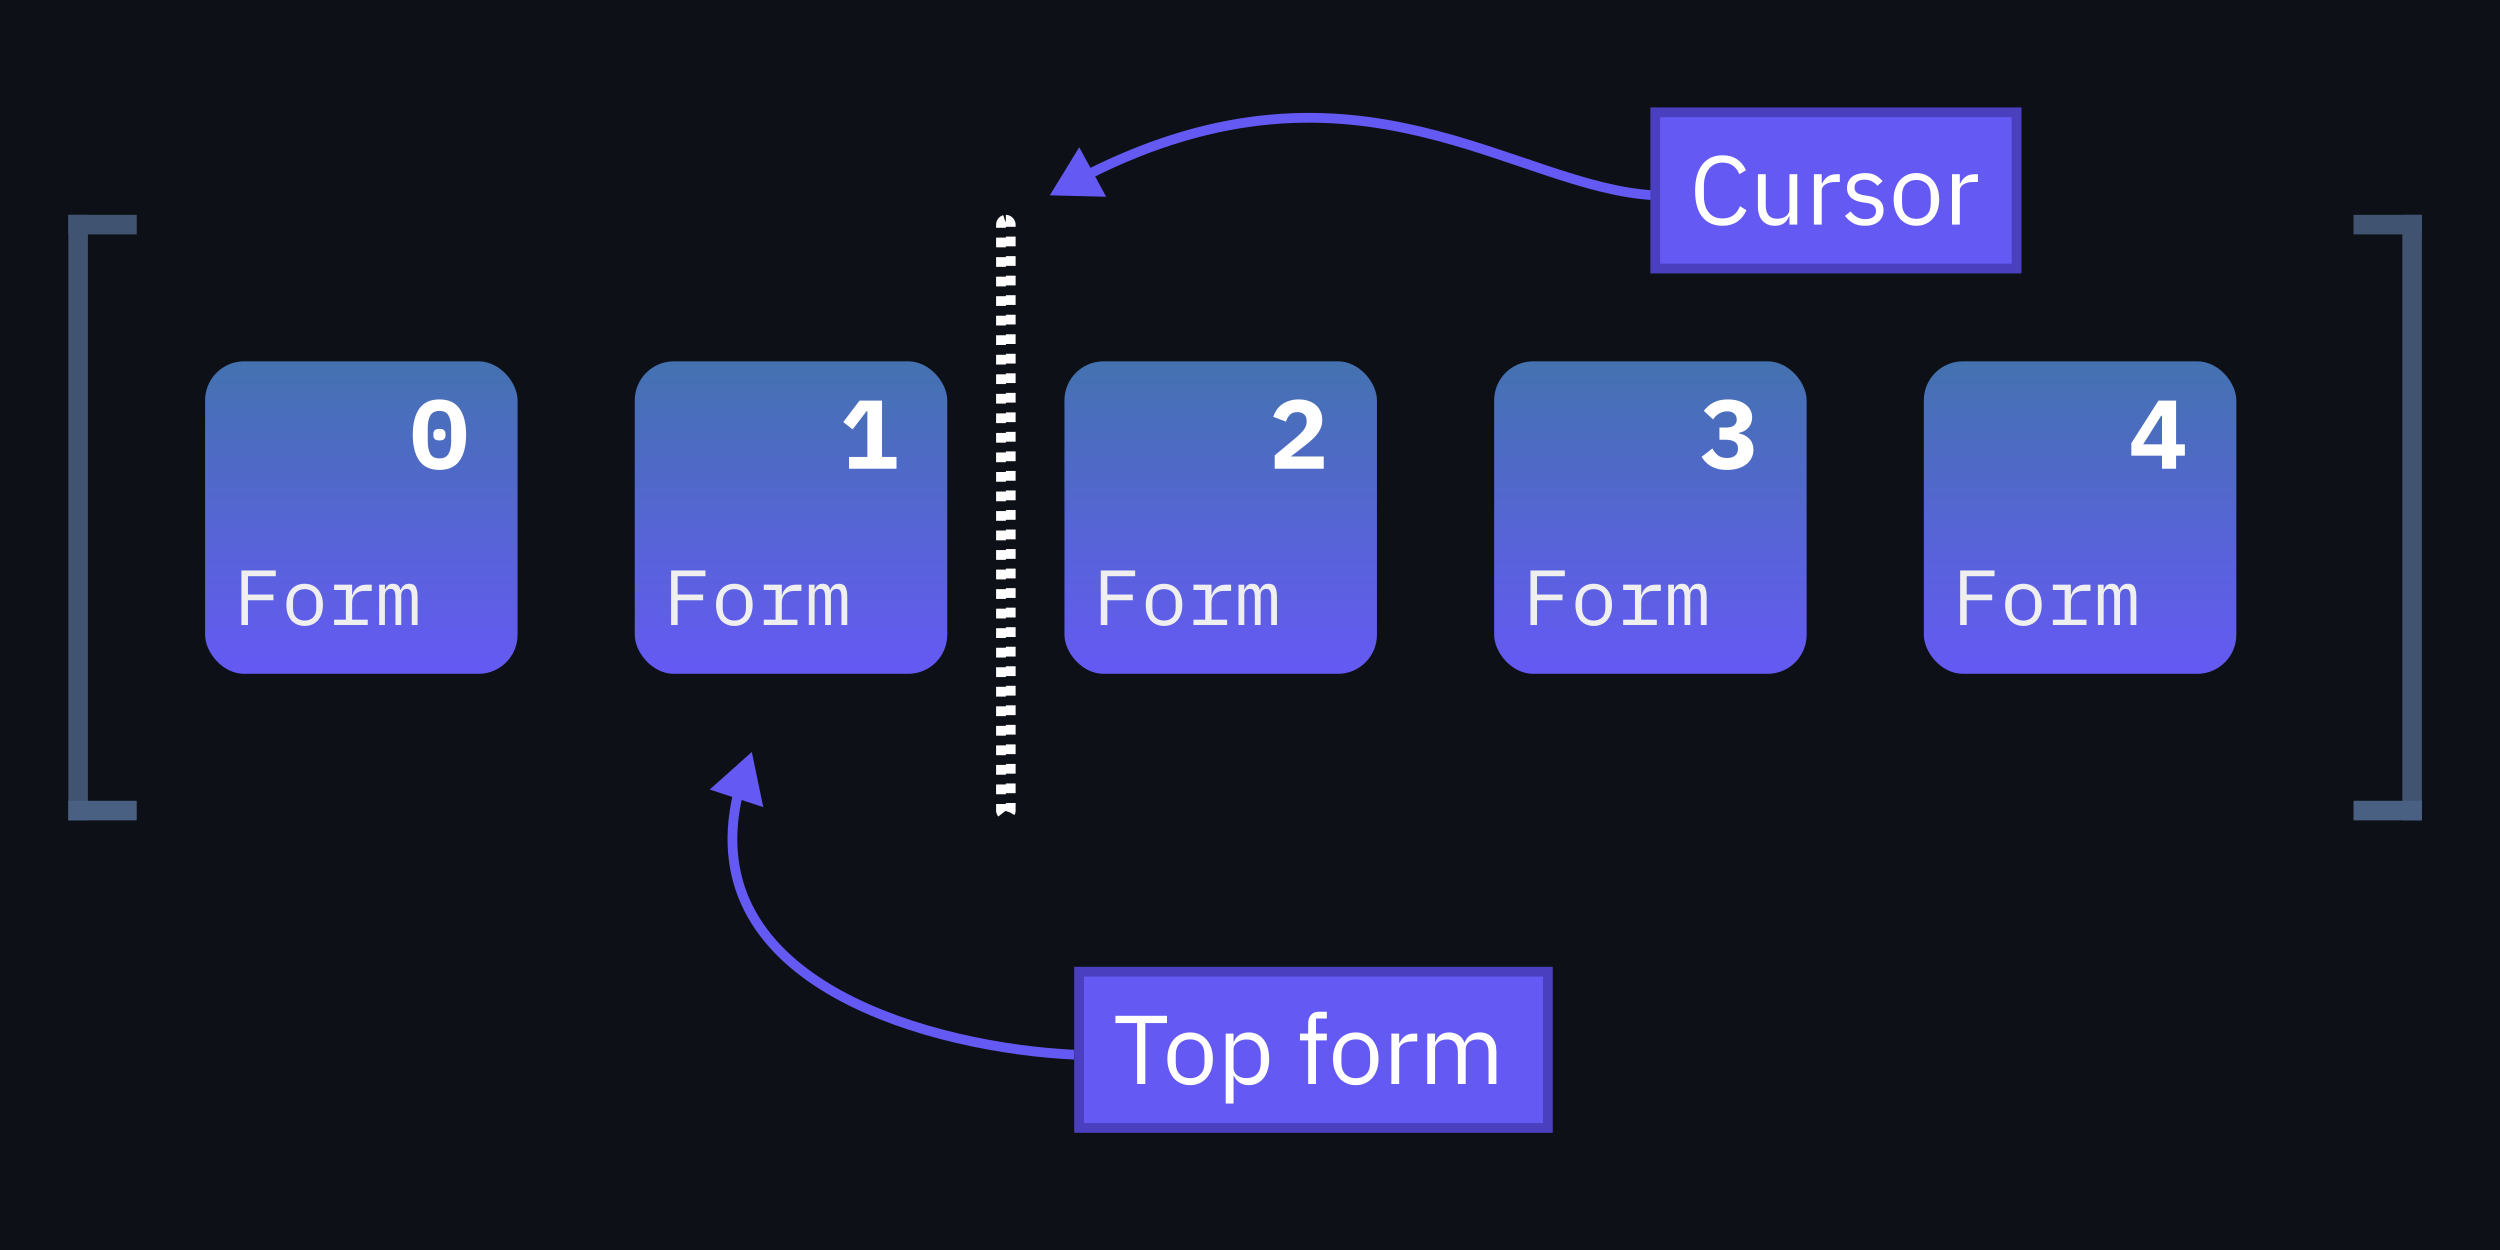 <svg width="256" height="128" viewBox="0 0 256 128" fill="none" xmlns="http://www.w3.org/2000/svg">
<rect width="256" height="128" fill="#1E1E1E"/>
<rect width="256" height="128" fill="#0D1117"/>
<rect x="21" y="37" width="32" height="32" rx="4" fill="url(#paint0_linear_0_1)"/>
<rect x="65" y="37" width="32" height="32" rx="4" fill="url(#paint1_linear_0_1)"/>
<rect x="109" y="37" width="32" height="32" rx="4" fill="url(#paint2_linear_0_1)"/>
<rect x="153" y="37" width="32" height="32" rx="4" fill="url(#paint3_linear_0_1)"/>
<rect x="197" y="37" width="32" height="32" rx="4" fill="url(#paint4_linear_0_1)"/>
<rect x="102.5" y="22.5" width="1" height="61" rx="0.5" stroke="white" stroke-dasharray="1 1"/>
<rect x="7" y="22" width="2" height="62" fill="#405472"/>
<rect width="2" height="62" transform="matrix(-1 0 0 1 248 22)" fill="#405472"/>
<rect x="7" y="22" width="7" height="2" fill="#405472"/>
<rect width="7" height="2" transform="matrix(-1 0 0 1 248 22)" fill="#405472"/>
<rect x="7" y="82" width="7" height="2" fill="#4A6082"/>
<rect width="7" height="2" transform="matrix(-1 0 0 1 248 82)" fill="#4A6082"/>
<path d="M24.72 64V58.416H28.24V59H25.392V60.88H28V61.464H25.392V64H24.72ZM31.197 64.096C30.909 64.096 30.648 64.045 30.413 63.944C30.183 63.843 29.986 63.699 29.821 63.512C29.661 63.32 29.538 63.093 29.453 62.832C29.367 62.565 29.325 62.267 29.325 61.936C29.325 61.611 29.367 61.315 29.453 61.048C29.538 60.781 29.661 60.555 29.821 60.368C29.986 60.176 30.183 60.029 30.413 59.928C30.648 59.827 30.909 59.776 31.197 59.776C31.485 59.776 31.744 59.827 31.973 59.928C32.208 60.029 32.405 60.176 32.565 60.368C32.73 60.555 32.855 60.781 32.941 61.048C33.026 61.315 33.069 61.611 33.069 61.936C33.069 62.267 33.026 62.565 32.941 62.832C32.855 63.093 32.73 63.32 32.565 63.512C32.405 63.699 32.208 63.843 31.973 63.944C31.744 64.045 31.485 64.096 31.197 64.096ZM31.197 63.544C31.554 63.544 31.842 63.437 32.061 63.224C32.279 63.011 32.389 62.68 32.389 62.232V61.64C32.389 61.192 32.279 60.861 32.061 60.648C31.842 60.435 31.554 60.328 31.197 60.328C30.84 60.328 30.552 60.435 30.333 60.648C30.114 60.861 30.005 61.192 30.005 61.64V62.232C30.005 62.68 30.114 63.011 30.333 63.224C30.552 63.437 30.84 63.544 31.197 63.544ZM34.21 63.456H35.418V60.416H34.21V59.872H36.058V60.912H36.098C36.183 60.587 36.343 60.333 36.578 60.152C36.818 59.965 37.122 59.872 37.49 59.872H38.066V60.512H37.29C36.922 60.512 36.623 60.619 36.394 60.832C36.17 61.045 36.058 61.325 36.058 61.672V63.456H37.658V64H34.21V63.456ZM38.823 64V59.872H39.415V60.352H39.447C39.511 60.192 39.601 60.056 39.719 59.944C39.836 59.832 40.009 59.776 40.239 59.776C40.479 59.776 40.657 59.837 40.775 59.96C40.892 60.077 40.964 60.232 40.991 60.424H41.015C41.089 60.237 41.196 60.083 41.335 59.96C41.473 59.837 41.665 59.776 41.911 59.776C42.247 59.776 42.471 59.893 42.583 60.128C42.7 60.363 42.759 60.699 42.759 61.136V64H42.167V61.24C42.167 60.888 42.129 60.645 42.055 60.512C41.985 60.373 41.855 60.304 41.663 60.304C41.492 60.304 41.353 60.36 41.247 60.472C41.14 60.579 41.087 60.744 41.087 60.968V64H40.495V61.24C40.495 60.888 40.457 60.645 40.383 60.512C40.313 60.373 40.185 60.304 39.999 60.304C39.828 60.304 39.687 60.36 39.575 60.472C39.468 60.579 39.415 60.744 39.415 60.968V64H38.823Z" fill="#EFEFEF"/>
<path d="M68.72 64V58.416H72.24V59H69.392V60.88H72V61.464H69.392V64H68.72ZM75.197 64.096C74.909 64.096 74.647 64.045 74.413 63.944C74.183 63.843 73.986 63.699 73.821 63.512C73.661 63.32 73.538 63.093 73.453 62.832C73.368 62.565 73.325 62.267 73.325 61.936C73.325 61.611 73.368 61.315 73.453 61.048C73.538 60.781 73.661 60.555 73.821 60.368C73.986 60.176 74.183 60.029 74.413 59.928C74.647 59.827 74.909 59.776 75.197 59.776C75.485 59.776 75.743 59.827 75.973 59.928C76.207 60.029 76.405 60.176 76.565 60.368C76.73 60.555 76.856 60.781 76.941 61.048C77.026 61.315 77.069 61.611 77.069 61.936C77.069 62.267 77.026 62.565 76.941 62.832C76.856 63.093 76.73 63.32 76.565 63.512C76.405 63.699 76.207 63.843 75.973 63.944C75.743 64.045 75.485 64.096 75.197 64.096ZM75.197 63.544C75.554 63.544 75.842 63.437 76.061 63.224C76.279 63.011 76.389 62.68 76.389 62.232V61.64C76.389 61.192 76.279 60.861 76.061 60.648C75.842 60.435 75.554 60.328 75.197 60.328C74.84 60.328 74.552 60.435 74.333 60.648C74.114 60.861 74.005 61.192 74.005 61.64V62.232C74.005 62.68 74.114 63.011 74.333 63.224C74.552 63.437 74.84 63.544 75.197 63.544ZM78.21 63.456H79.418V60.416H78.21V59.872H80.058V60.912H80.098C80.183 60.587 80.343 60.333 80.578 60.152C80.818 59.965 81.122 59.872 81.49 59.872H82.066V60.512H81.29C80.922 60.512 80.623 60.619 80.394 60.832C80.17 61.045 80.058 61.325 80.058 61.672V63.456H81.658V64H78.21V63.456ZM82.823 64V59.872H83.415V60.352H83.447C83.511 60.192 83.601 60.056 83.719 59.944C83.836 59.832 84.009 59.776 84.239 59.776C84.479 59.776 84.657 59.837 84.775 59.96C84.892 60.077 84.964 60.232 84.991 60.424H85.015C85.089 60.237 85.196 60.083 85.335 59.96C85.473 59.837 85.665 59.776 85.911 59.776C86.247 59.776 86.471 59.893 86.583 60.128C86.7 60.363 86.759 60.699 86.759 61.136V64H86.167V61.24C86.167 60.888 86.129 60.645 86.055 60.512C85.985 60.373 85.855 60.304 85.663 60.304C85.492 60.304 85.353 60.36 85.247 60.472C85.14 60.579 85.087 60.744 85.087 60.968V64H84.495V61.24C84.495 60.888 84.457 60.645 84.383 60.512C84.313 60.373 84.185 60.304 83.999 60.304C83.828 60.304 83.687 60.36 83.575 60.472C83.468 60.579 83.415 60.744 83.415 60.968V64H82.823Z" fill="#EFEFEF"/>
<path d="M112.72 64V58.416H116.24V59H113.392V60.88H116V61.464H113.392V64H112.72ZM119.197 64.096C118.909 64.096 118.648 64.045 118.413 63.944C118.184 63.843 117.986 63.699 117.821 63.512C117.661 63.32 117.538 63.093 117.453 62.832C117.368 62.565 117.325 62.267 117.325 61.936C117.325 61.611 117.368 61.315 117.453 61.048C117.538 60.781 117.661 60.555 117.821 60.368C117.986 60.176 118.184 60.029 118.413 59.928C118.648 59.827 118.909 59.776 119.197 59.776C119.485 59.776 119.744 59.827 119.973 59.928C120.208 60.029 120.405 60.176 120.565 60.368C120.73 60.555 120.856 60.781 120.941 61.048C121.026 61.315 121.069 61.611 121.069 61.936C121.069 62.267 121.026 62.565 120.941 62.832C120.856 63.093 120.73 63.32 120.565 63.512C120.405 63.699 120.208 63.843 119.973 63.944C119.744 64.045 119.485 64.096 119.197 64.096ZM119.197 63.544C119.554 63.544 119.842 63.437 120.061 63.224C120.28 63.011 120.389 62.68 120.389 62.232V61.64C120.389 61.192 120.28 60.861 120.061 60.648C119.842 60.435 119.554 60.328 119.197 60.328C118.84 60.328 118.552 60.435 118.333 60.648C118.114 60.861 118.005 61.192 118.005 61.64V62.232C118.005 62.68 118.114 63.011 118.333 63.224C118.552 63.437 118.84 63.544 119.197 63.544ZM122.21 63.456H123.418V60.416H122.21V59.872H124.058V60.912H124.098C124.183 60.587 124.343 60.333 124.578 60.152C124.818 59.965 125.122 59.872 125.49 59.872H126.066V60.512H125.29C124.922 60.512 124.623 60.619 124.394 60.832C124.17 61.045 124.058 61.325 124.058 61.672V63.456H125.658V64H122.21V63.456ZM126.823 64V59.872H127.415V60.352H127.447C127.511 60.192 127.601 60.056 127.719 59.944C127.836 59.832 128.009 59.776 128.239 59.776C128.479 59.776 128.657 59.837 128.775 59.96C128.892 60.077 128.964 60.232 128.991 60.424H129.015C129.089 60.237 129.196 60.083 129.335 59.96C129.473 59.837 129.665 59.776 129.911 59.776C130.247 59.776 130.471 59.893 130.583 60.128C130.7 60.363 130.759 60.699 130.759 61.136V64H130.167V61.24C130.167 60.888 130.129 60.645 130.055 60.512C129.985 60.373 129.855 60.304 129.663 60.304C129.492 60.304 129.353 60.36 129.247 60.472C129.14 60.579 129.087 60.744 129.087 60.968V64H128.495V61.24C128.495 60.888 128.457 60.645 128.383 60.512C128.313 60.373 128.185 60.304 127.999 60.304C127.828 60.304 127.687 60.36 127.575 60.472C127.468 60.579 127.415 60.744 127.415 60.968V64H126.823Z" fill="#EFEFEF"/>
<path d="M156.72 64V58.416H160.24V59H157.392V60.88H160V61.464H157.392V64H156.72ZM163.197 64.096C162.909 64.096 162.648 64.045 162.413 63.944C162.184 63.843 161.986 63.699 161.821 63.512C161.661 63.32 161.538 63.093 161.453 62.832C161.368 62.565 161.325 62.267 161.325 61.936C161.325 61.611 161.368 61.315 161.453 61.048C161.538 60.781 161.661 60.555 161.821 60.368C161.986 60.176 162.184 60.029 162.413 59.928C162.648 59.827 162.909 59.776 163.197 59.776C163.485 59.776 163.744 59.827 163.973 59.928C164.208 60.029 164.405 60.176 164.565 60.368C164.73 60.555 164.856 60.781 164.941 61.048C165.026 61.315 165.069 61.611 165.069 61.936C165.069 62.267 165.026 62.565 164.941 62.832C164.856 63.093 164.73 63.32 164.565 63.512C164.405 63.699 164.208 63.843 163.973 63.944C163.744 64.045 163.485 64.096 163.197 64.096ZM163.197 63.544C163.554 63.544 163.842 63.437 164.061 63.224C164.28 63.011 164.389 62.68 164.389 62.232V61.64C164.389 61.192 164.28 60.861 164.061 60.648C163.842 60.435 163.554 60.328 163.197 60.328C162.84 60.328 162.552 60.435 162.333 60.648C162.114 60.861 162.005 61.192 162.005 61.64V62.232C162.005 62.68 162.114 63.011 162.333 63.224C162.552 63.437 162.84 63.544 163.197 63.544ZM166.21 63.456H167.418V60.416H166.21V59.872H168.058V60.912H168.098C168.183 60.587 168.343 60.333 168.578 60.152C168.818 59.965 169.122 59.872 169.49 59.872H170.066V60.512H169.29C168.922 60.512 168.623 60.619 168.394 60.832C168.17 61.045 168.058 61.325 168.058 61.672V63.456H169.658V64H166.21V63.456ZM170.823 64V59.872H171.415V60.352H171.447C171.511 60.192 171.601 60.056 171.719 59.944C171.836 59.832 172.009 59.776 172.239 59.776C172.479 59.776 172.657 59.837 172.775 59.96C172.892 60.077 172.964 60.232 172.991 60.424H173.015C173.089 60.237 173.196 60.083 173.335 59.96C173.473 59.837 173.665 59.776 173.911 59.776C174.247 59.776 174.471 59.893 174.583 60.128C174.7 60.363 174.759 60.699 174.759 61.136V64H174.167V61.24C174.167 60.888 174.129 60.645 174.055 60.512C173.985 60.373 173.855 60.304 173.663 60.304C173.492 60.304 173.353 60.36 173.247 60.472C173.14 60.579 173.087 60.744 173.087 60.968V64H172.495V61.24C172.495 60.888 172.457 60.645 172.383 60.512C172.313 60.373 172.185 60.304 171.999 60.304C171.828 60.304 171.687 60.36 171.575 60.472C171.468 60.579 171.415 60.744 171.415 60.968V64H170.823Z" fill="#EFEFEF"/>
<path d="M200.72 64V58.416H204.24V59H201.392V60.88H204V61.464H201.392V64H200.72ZM207.197 64.096C206.909 64.096 206.648 64.045 206.413 63.944C206.184 63.843 205.986 63.699 205.821 63.512C205.661 63.32 205.538 63.093 205.453 62.832C205.368 62.565 205.325 62.267 205.325 61.936C205.325 61.611 205.368 61.315 205.453 61.048C205.538 60.781 205.661 60.555 205.821 60.368C205.986 60.176 206.184 60.029 206.413 59.928C206.648 59.827 206.909 59.776 207.197 59.776C207.485 59.776 207.744 59.827 207.973 59.928C208.208 60.029 208.405 60.176 208.565 60.368C208.73 60.555 208.856 60.781 208.941 61.048C209.026 61.315 209.069 61.611 209.069 61.936C209.069 62.267 209.026 62.565 208.941 62.832C208.856 63.093 208.73 63.32 208.565 63.512C208.405 63.699 208.208 63.843 207.973 63.944C207.744 64.045 207.485 64.096 207.197 64.096ZM207.197 63.544C207.554 63.544 207.842 63.437 208.061 63.224C208.28 63.011 208.389 62.68 208.389 62.232V61.64C208.389 61.192 208.28 60.861 208.061 60.648C207.842 60.435 207.554 60.328 207.197 60.328C206.84 60.328 206.552 60.435 206.333 60.648C206.114 60.861 206.005 61.192 206.005 61.64V62.232C206.005 62.68 206.114 63.011 206.333 63.224C206.552 63.437 206.84 63.544 207.197 63.544ZM210.21 63.456H211.418V60.416H210.21V59.872H212.058V60.912H212.098C212.183 60.587 212.343 60.333 212.578 60.152C212.818 59.965 213.122 59.872 213.49 59.872H214.066V60.512H213.29C212.922 60.512 212.623 60.619 212.394 60.832C212.17 61.045 212.058 61.325 212.058 61.672V63.456H213.658V64H210.21V63.456ZM214.823 64V59.872H215.415V60.352H215.447C215.511 60.192 215.601 60.056 215.719 59.944C215.836 59.832 216.009 59.776 216.239 59.776C216.479 59.776 216.657 59.837 216.775 59.96C216.892 60.077 216.964 60.232 216.991 60.424H217.015C217.089 60.237 217.196 60.083 217.335 59.96C217.473 59.837 217.665 59.776 217.911 59.776C218.247 59.776 218.471 59.893 218.583 60.128C218.7 60.363 218.759 60.699 218.759 61.136V64H218.167V61.24C218.167 60.888 218.129 60.645 218.055 60.512C217.985 60.373 217.855 60.304 217.663 60.304C217.492 60.304 217.353 60.36 217.247 60.472C217.14 60.579 217.087 60.744 217.087 60.968V64H216.495V61.24C216.495 60.888 216.457 60.645 216.383 60.512C216.313 60.373 216.185 60.304 215.999 60.304C215.828 60.304 215.687 60.36 215.575 60.472C215.468 60.579 215.415 60.744 215.415 60.968V64H214.823Z" fill="#EFEFEF"/>
<path d="M45 48.12C44.067 48.12 43.377 47.803 42.93 47.17C42.49 46.537 42.27 45.65 42.27 44.51C42.27 43.37 42.49 42.483 42.93 41.85C43.377 41.217 44.067 40.9 45 40.9C45.933 40.9 46.62 41.217 47.06 41.85C47.507 42.483 47.73 43.37 47.73 44.51C47.73 45.65 47.507 46.537 47.06 47.17C46.62 47.803 45.933 48.12 45 48.12ZM45 46.94C45.447 46.94 45.757 46.783 45.93 46.47C46.11 46.157 46.2 45.72 46.2 45.16V43.86C46.2 43.3 46.11 42.863 45.93 42.55C45.757 42.237 45.447 42.08 45 42.08C44.553 42.08 44.24 42.237 44.06 42.55C43.887 42.863 43.8 43.3 43.8 43.86V45.16C43.8 45.72 43.887 46.157 44.06 46.47C44.24 46.783 44.553 46.94 45 46.94ZM45 45.1C44.767 45.1 44.603 45.053 44.51 44.96C44.423 44.867 44.38 44.753 44.38 44.62V44.4C44.38 44.267 44.423 44.153 44.51 44.06C44.603 43.967 44.767 43.92 45 43.92C45.233 43.92 45.393 43.967 45.48 44.06C45.573 44.153 45.62 44.267 45.62 44.4V44.62C45.62 44.753 45.573 44.867 45.48 44.96C45.393 45.053 45.233 45.1 45 45.1Z" fill="white"/>
<path d="M86.94 48V46.79H88.82V42.11H88.73L87.31 43.97L86.35 43.22L88.02 41.02H90.32V46.79H91.8V48H86.94Z" fill="white"/>
<path d="M135.55 48H130.53V46.63L132.73 44.8C133.11 44.473 133.383 44.19 133.55 43.95C133.717 43.71 133.8 43.457 133.8 43.19V43.09C133.8 42.797 133.713 42.577 133.54 42.43C133.367 42.277 133.133 42.2 132.84 42.2C132.507 42.2 132.25 42.297 132.07 42.49C131.89 42.683 131.763 42.913 131.69 43.18L130.38 42.68C130.46 42.44 130.57 42.213 130.71 42C130.85 41.78 131.027 41.59 131.24 41.43C131.46 41.27 131.713 41.143 132 41.05C132.287 40.95 132.617 40.9 132.99 40.9C133.37 40.9 133.71 40.953 134.01 41.06C134.31 41.167 134.563 41.313 134.77 41.5C134.977 41.687 135.133 41.91 135.24 42.17C135.347 42.423 135.4 42.7 135.4 43C135.4 43.293 135.35 43.563 135.25 43.81C135.157 44.05 135.023 44.277 134.85 44.49C134.683 44.703 134.483 44.91 134.25 45.11C134.023 45.31 133.78 45.51 133.52 45.71L132.19 46.74H135.55V48Z" fill="white"/>
<path d="M176.73 43.78C177.117 43.78 177.397 43.707 177.57 43.56C177.75 43.413 177.84 43.233 177.84 43.02V42.95C177.84 42.697 177.753 42.497 177.58 42.35C177.413 42.197 177.173 42.12 176.86 42.12C176.573 42.12 176.303 42.193 176.05 42.34C175.803 42.48 175.593 42.683 175.42 42.95L174.47 42.07C174.603 41.897 174.75 41.74 174.91 41.6C175.07 41.453 175.247 41.33 175.44 41.23C175.633 41.123 175.85 41.043 176.09 40.99C176.337 40.93 176.613 40.9 176.92 40.9C177.3 40.9 177.643 40.943 177.95 41.03C178.257 41.117 178.517 41.243 178.73 41.41C178.95 41.57 179.12 41.763 179.24 41.99C179.36 42.217 179.42 42.47 179.42 42.75C179.42 42.97 179.383 43.17 179.31 43.35C179.237 43.53 179.137 43.687 179.01 43.82C178.89 43.953 178.747 44.063 178.58 44.15C178.42 44.23 178.247 44.287 178.06 44.32V44.38C178.487 44.453 178.84 44.633 179.12 44.92C179.407 45.2 179.55 45.58 179.55 46.06C179.55 46.373 179.483 46.657 179.35 46.91C179.223 47.163 179.04 47.38 178.8 47.56C178.567 47.74 178.28 47.88 177.94 47.98C177.607 48.073 177.233 48.12 176.82 48.12C176.467 48.12 176.153 48.083 175.88 48.01C175.613 47.937 175.377 47.84 175.17 47.72C174.963 47.593 174.783 47.45 174.63 47.29C174.483 47.123 174.353 46.953 174.24 46.78L175.35 45.92C175.503 46.207 175.693 46.443 175.92 46.63C176.153 46.81 176.463 46.9 176.85 46.9C177.21 46.9 177.487 46.817 177.68 46.65C177.873 46.483 177.97 46.253 177.97 45.96V45.89C177.97 45.603 177.86 45.39 177.64 45.25C177.42 45.103 177.113 45.03 176.72 45.03H176.07V43.78H176.73Z" fill="white"/>
<path d="M221.39 48V46.66H218.25V45.38L221.03 41.02H222.83V45.5H223.73V46.66H222.83V48H221.39ZM219.46 45.5H221.39V42.57H221.3L219.46 45.5Z" fill="white"/>
<path d="M76.983 77L72.677 80.846L78.161 82.652L76.983 77ZM75.089 81.158C73.89 86.203 74.59 90.428 76.567 93.924C78.538 97.408 81.753 100.128 85.522 102.222C93.052 106.407 102.915 108.166 109.976 108.499L110.024 107.501C103.045 107.171 93.352 105.429 86.008 101.348C82.34 99.309 79.289 96.705 77.438 93.432C75.594 90.171 74.917 86.207 76.062 81.389L75.089 81.158Z" fill="#6559F4"/>
<path d="M107.5 20L113.272 20.148L110.514 15.076L107.5 20ZM111.677 18.298C125.338 11.419 136.142 11.788 145.323 13.953C149.931 15.04 154.122 16.578 158.101 17.901C162.061 19.219 165.817 20.326 169.476 20.499L169.524 19.501C166.015 19.335 162.376 18.27 158.416 16.952C154.474 15.641 150.218 14.081 145.552 12.98C136.184 10.77 125.132 10.403 111.228 17.404L111.677 18.298Z" fill="#6559F4"/>
<rect x="169.5" y="11.5" width="37" height="16" fill="#6559F4" stroke="#4A40BF"/>
<rect x="110.5" y="99.5" width="48" height="16" fill="#6559F4" stroke="#4A40BF"/>
<path d="M117.28 104.76V111H116.44V104.76H114.22V104.02H119.5V104.76H117.28ZM121.868 111.12C121.522 111.12 121.205 111.057 120.918 110.93C120.632 110.803 120.385 110.623 120.178 110.39C119.978 110.15 119.822 109.867 119.708 109.54C119.595 109.207 119.538 108.833 119.538 108.42C119.538 108.013 119.595 107.643 119.708 107.31C119.822 106.977 119.978 106.693 120.178 106.46C120.385 106.22 120.632 106.037 120.918 105.91C121.205 105.783 121.522 105.72 121.868 105.72C122.215 105.72 122.528 105.783 122.808 105.91C123.095 106.037 123.342 106.22 123.548 106.46C123.755 106.693 123.915 106.977 124.028 107.31C124.142 107.643 124.198 108.013 124.198 108.42C124.198 108.833 124.142 109.207 124.028 109.54C123.915 109.867 123.755 110.15 123.548 110.39C123.342 110.623 123.095 110.803 122.808 110.93C122.528 111.057 122.215 111.12 121.868 111.12ZM121.868 110.41C122.302 110.41 122.655 110.277 122.928 110.01C123.202 109.743 123.338 109.337 123.338 108.79V108.05C123.338 107.503 123.202 107.097 122.928 106.83C122.655 106.563 122.302 106.43 121.868 106.43C121.435 106.43 121.082 106.563 120.808 106.83C120.535 107.097 120.398 107.503 120.398 108.05V108.79C120.398 109.337 120.535 109.743 120.808 110.01C121.082 110.277 121.435 110.41 121.868 110.41ZM125.514 105.84H126.314V106.68H126.354C126.487 106.353 126.681 106.113 126.934 105.96C127.194 105.8 127.504 105.72 127.864 105.72C128.184 105.72 128.474 105.783 128.734 105.91C128.994 106.037 129.214 106.217 129.394 106.45C129.581 106.683 129.721 106.967 129.814 107.3C129.914 107.633 129.964 108.007 129.964 108.42C129.964 108.833 129.914 109.207 129.814 109.54C129.721 109.873 129.581 110.157 129.394 110.39C129.214 110.623 128.994 110.803 128.734 110.93C128.474 111.057 128.184 111.12 127.864 111.12C127.164 111.12 126.661 110.8 126.354 110.16H126.314V113H125.514V105.84ZM127.644 110.4C128.097 110.4 128.454 110.26 128.714 109.98C128.974 109.693 129.104 109.32 129.104 108.86V107.98C129.104 107.52 128.974 107.15 128.714 106.87C128.454 106.583 128.097 106.44 127.644 106.44C127.464 106.44 127.291 106.467 127.124 106.52C126.964 106.567 126.824 106.633 126.704 106.72C126.584 106.807 126.487 106.913 126.414 107.04C126.347 107.16 126.314 107.29 126.314 107.43V109.35C126.314 109.517 126.347 109.667 126.414 109.8C126.487 109.927 126.584 110.037 126.704 110.13C126.824 110.217 126.964 110.283 127.124 110.33C127.291 110.377 127.464 110.4 127.644 110.4ZM133.958 106.54H133.118V105.84H133.958V104.8C133.958 104.44 134.051 104.15 134.238 103.93C134.425 103.71 134.708 103.6 135.088 103.6H135.868V104.3H134.758V105.84H135.868V106.54H134.758V111H133.958V106.54ZM138.831 111.12C138.485 111.12 138.168 111.057 137.881 110.93C137.595 110.803 137.348 110.623 137.141 110.39C136.941 110.15 136.785 109.867 136.671 109.54C136.558 109.207 136.501 108.833 136.501 108.42C136.501 108.013 136.558 107.643 136.671 107.31C136.785 106.977 136.941 106.693 137.141 106.46C137.348 106.22 137.595 106.037 137.881 105.91C138.168 105.783 138.485 105.72 138.831 105.72C139.178 105.72 139.491 105.783 139.771 105.91C140.058 106.037 140.305 106.22 140.511 106.46C140.718 106.693 140.878 106.977 140.991 107.31C141.105 107.643 141.161 108.013 141.161 108.42C141.161 108.833 141.105 109.207 140.991 109.54C140.878 109.867 140.718 110.15 140.511 110.39C140.305 110.623 140.058 110.803 139.771 110.93C139.491 111.057 139.178 111.12 138.831 111.12ZM138.831 110.41C139.265 110.41 139.618 110.277 139.891 110.01C140.165 109.743 140.301 109.337 140.301 108.79V108.05C140.301 107.503 140.165 107.097 139.891 106.83C139.618 106.563 139.265 106.43 138.831 106.43C138.398 106.43 138.045 106.563 137.771 106.83C137.498 107.097 137.361 107.503 137.361 108.05V108.79C137.361 109.337 137.498 109.743 137.771 110.01C138.045 110.277 138.398 110.41 138.831 110.41ZM142.477 111V105.84H143.277V106.79H143.327C143.42 106.543 143.587 106.323 143.827 106.13C144.067 105.937 144.397 105.84 144.817 105.84H145.127V106.64H144.657C144.224 106.64 143.884 106.723 143.637 106.89C143.397 107.05 143.277 107.253 143.277 107.5V111H142.477ZM146.149 111V105.84H146.949V106.68H146.989C147.049 106.547 147.115 106.423 147.189 106.31C147.269 106.19 147.362 106.087 147.469 106C147.582 105.913 147.712 105.847 147.859 105.8C148.005 105.747 148.179 105.72 148.379 105.72C148.719 105.72 149.032 105.803 149.319 105.97C149.605 106.13 149.819 106.397 149.959 106.77H149.979C150.072 106.49 150.245 106.247 150.499 106.04C150.759 105.827 151.109 105.72 151.549 105.72C152.075 105.72 152.485 105.893 152.779 106.24C153.079 106.58 153.229 107.063 153.229 107.69V111H152.429V107.83C152.429 107.37 152.339 107.023 152.159 106.79C151.979 106.557 151.692 106.44 151.299 106.44C151.139 106.44 150.985 106.46 150.839 106.5C150.699 106.54 150.572 106.6 150.459 106.68C150.345 106.76 150.255 106.863 150.189 106.99C150.122 107.11 150.089 107.253 150.089 107.42V111H149.289V107.83C149.289 107.37 149.199 107.023 149.019 106.79C148.839 106.557 148.559 106.44 148.179 106.44C148.019 106.44 147.865 106.46 147.719 106.5C147.572 106.54 147.442 106.6 147.329 106.68C147.215 106.76 147.122 106.863 147.049 106.99C146.982 107.11 146.949 107.253 146.949 107.42V111H146.149Z" fill="white"/>
<path d="M176.39 23.12C175.503 23.12 174.813 22.82 174.32 22.22C173.827 21.613 173.58 20.723 173.58 19.55C173.58 18.377 173.827 17.477 174.32 16.85C174.813 16.217 175.503 15.9 176.39 15.9C176.977 15.9 177.467 16.033 177.86 16.3C178.26 16.567 178.57 16.943 178.79 17.43L178.11 17.84C177.97 17.48 177.757 17.193 177.47 16.98C177.183 16.76 176.823 16.65 176.39 16.65C176.09 16.65 175.82 16.707 175.58 16.82C175.347 16.933 175.147 17.097 174.98 17.31C174.82 17.517 174.697 17.767 174.61 18.06C174.523 18.347 174.48 18.67 174.48 19.03V20.07C174.48 20.79 174.647 21.353 174.98 21.76C175.313 22.167 175.783 22.37 176.39 22.37C176.837 22.37 177.21 22.257 177.51 22.03C177.81 21.797 178.03 21.49 178.17 21.11L178.84 21.53C178.62 22.023 178.303 22.413 177.89 22.7C177.477 22.98 176.977 23.12 176.39 23.12ZM183.241 22.16H183.201C183.148 22.28 183.081 22.4 183.001 22.52C182.928 22.633 182.834 22.737 182.721 22.83C182.608 22.917 182.471 22.987 182.311 23.04C182.151 23.093 181.964 23.12 181.751 23.12C181.218 23.12 180.794 22.95 180.481 22.61C180.168 22.263 180.011 21.777 180.011 21.15V17.84H180.811V21.01C180.811 21.937 181.204 22.4 181.991 22.4C182.151 22.4 182.304 22.38 182.451 22.34C182.604 22.3 182.738 22.24 182.851 22.16C182.971 22.08 183.064 21.98 183.131 21.86C183.204 21.733 183.241 21.583 183.241 21.41V17.84H184.041V23H183.241V22.16ZM185.745 23V17.84H186.545V18.79H186.595C186.688 18.543 186.855 18.323 187.095 18.13C187.335 17.937 187.665 17.84 188.085 17.84H188.395V18.64H187.925C187.491 18.64 187.151 18.723 186.905 18.89C186.665 19.05 186.545 19.253 186.545 19.5V23H185.745ZM190.966 23.12C190.486 23.12 190.083 23.03 189.756 22.85C189.436 22.663 189.16 22.417 188.926 22.11L189.496 21.65C189.696 21.903 189.92 22.1 190.166 22.24C190.413 22.373 190.7 22.44 191.026 22.44C191.366 22.44 191.63 22.367 191.816 22.22C192.01 22.073 192.106 21.867 192.106 21.6C192.106 21.4 192.04 21.23 191.906 21.09C191.78 20.943 191.546 20.843 191.206 20.79L190.796 20.73C190.556 20.697 190.336 20.647 190.136 20.58C189.936 20.507 189.76 20.413 189.606 20.3C189.46 20.18 189.343 20.033 189.256 19.86C189.176 19.687 189.136 19.48 189.136 19.24C189.136 18.987 189.183 18.767 189.276 18.58C189.37 18.387 189.496 18.227 189.656 18.1C189.823 17.973 190.02 17.88 190.246 17.82C190.473 17.753 190.716 17.72 190.976 17.72C191.396 17.72 191.746 17.793 192.026 17.94C192.313 18.087 192.563 18.29 192.776 18.55L192.246 19.03C192.133 18.87 191.966 18.727 191.746 18.6C191.526 18.467 191.25 18.4 190.916 18.4C190.583 18.4 190.33 18.473 190.156 18.62C189.99 18.76 189.906 18.953 189.906 19.2C189.906 19.453 189.99 19.637 190.156 19.75C190.33 19.863 190.576 19.947 190.896 20L191.296 20.06C191.87 20.147 192.276 20.313 192.516 20.56C192.756 20.8 192.876 21.117 192.876 21.51C192.876 22.01 192.706 22.403 192.366 22.69C192.026 22.977 191.56 23.12 190.966 23.12ZM196.239 23.12C195.893 23.12 195.576 23.057 195.289 22.93C195.003 22.803 194.756 22.623 194.549 22.39C194.349 22.15 194.193 21.867 194.079 21.54C193.966 21.207 193.909 20.833 193.909 20.42C193.909 20.013 193.966 19.643 194.079 19.31C194.193 18.977 194.349 18.693 194.549 18.46C194.756 18.22 195.003 18.037 195.289 17.91C195.576 17.783 195.893 17.72 196.239 17.72C196.586 17.72 196.899 17.783 197.179 17.91C197.466 18.037 197.713 18.22 197.919 18.46C198.126 18.693 198.286 18.977 198.399 19.31C198.513 19.643 198.569 20.013 198.569 20.42C198.569 20.833 198.513 21.207 198.399 21.54C198.286 21.867 198.126 22.15 197.919 22.39C197.713 22.623 197.466 22.803 197.179 22.93C196.899 23.057 196.586 23.12 196.239 23.12ZM196.239 22.41C196.673 22.41 197.026 22.277 197.299 22.01C197.573 21.743 197.709 21.337 197.709 20.79V20.05C197.709 19.503 197.573 19.097 197.299 18.83C197.026 18.563 196.673 18.43 196.239 18.43C195.806 18.43 195.453 18.563 195.179 18.83C194.906 19.097 194.769 19.503 194.769 20.05V20.79C194.769 21.337 194.906 21.743 195.179 22.01C195.453 22.277 195.806 22.41 196.239 22.41ZM199.885 23V17.84H200.685V18.79H200.735C200.828 18.543 200.995 18.323 201.235 18.13C201.475 17.937 201.805 17.84 202.225 17.84H202.535V18.64H202.065C201.632 18.64 201.292 18.723 201.045 18.89C200.805 19.05 200.685 19.253 200.685 19.5V23H199.885Z" fill="white"/>
<defs>
<linearGradient id="paint0_linear_0_1" x1="30.429" y1="37" x2="30.429" y2="69" gradientUnits="userSpaceOnUse">
<stop stop-color="#4472B0"/>
<stop offset="1" stop-color="#6559F4"/>
</linearGradient>
<linearGradient id="paint1_linear_0_1" x1="74.429" y1="37" x2="74.429" y2="69" gradientUnits="userSpaceOnUse">
<stop stop-color="#4472B0"/>
<stop offset="1" stop-color="#6559F4"/>
</linearGradient>
<linearGradient id="paint2_linear_0_1" x1="118.429" y1="37" x2="118.429" y2="69" gradientUnits="userSpaceOnUse">
<stop stop-color="#4472B0"/>
<stop offset="1" stop-color="#6559F4"/>
</linearGradient>
<linearGradient id="paint3_linear_0_1" x1="162.429" y1="37" x2="162.429" y2="69" gradientUnits="userSpaceOnUse">
<stop stop-color="#4472B0"/>
<stop offset="1" stop-color="#6559F4"/>
</linearGradient>
<linearGradient id="paint4_linear_0_1" x1="206.429" y1="37" x2="206.429" y2="69" gradientUnits="userSpaceOnUse">
<stop stop-color="#4472B0"/>
<stop offset="1" stop-color="#6559F4"/>
</linearGradient>
</defs>
</svg>
